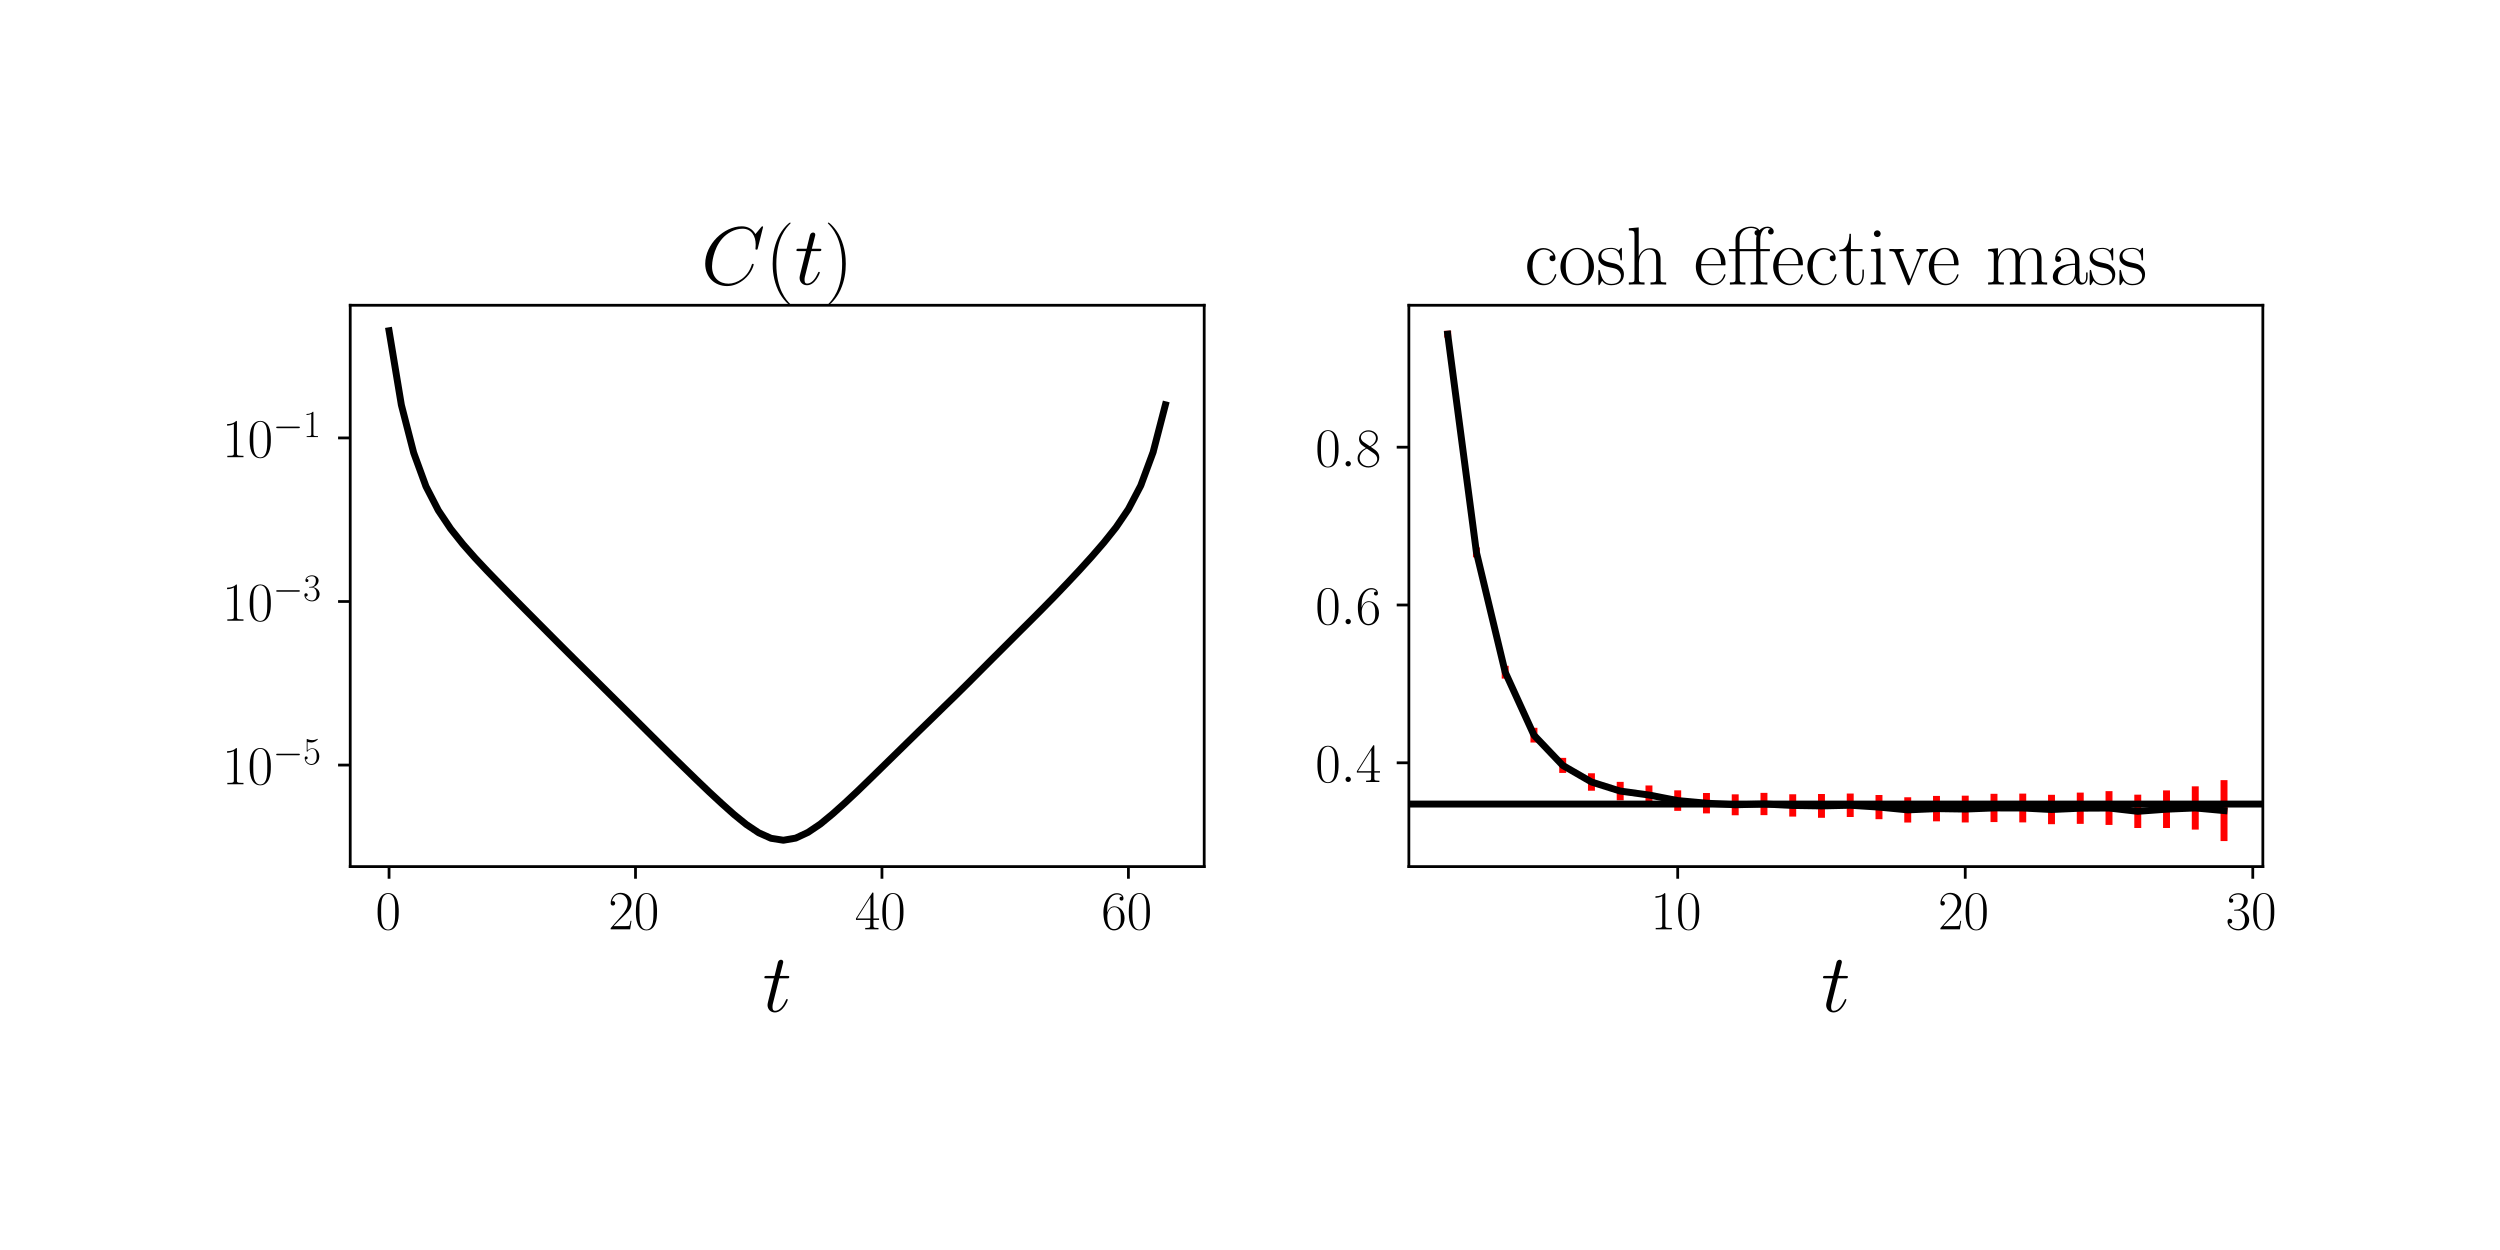 <?xml version="1.0" encoding="utf-8" standalone="no"?>
<!DOCTYPE svg PUBLIC "-//W3C//DTD SVG 1.1//EN"
  "http://www.w3.org/Graphics/SVG/1.1/DTD/svg11.dtd">
<!-- Created with matplotlib (https://matplotlib.org/) -->
<svg height="360pt" version="1.1" viewBox="0 0 720 360" width="720pt" xmlns="http://www.w3.org/2000/svg" xmlns:xlink="http://www.w3.org/1999/xlink">
 <defs>
  <style type="text/css">*{stroke-linecap:butt;stroke-linejoin:round;}</style>
 </defs>
 <g id="figure_1">
  <g id="patch_1">
   <path d="M 0 360 
L 720 360 
L 720 0 
L 0 0 
z
" style="fill:#ffffff;"/>
  </g>
  <g id="axes_1">
   <g id="patch_2">
    <path d="M 100.866 249.576 
L 346.81 249.576 
L 346.81 87.911 
L 100.866 87.911 
z
" style="fill:#ffffff;"/>
   </g>
   <g id="matplotlib.axis_1">
    <g id="xtick_1">
     <g id="line2d_1">
      <defs>
       <path d="M 0 0 
L 0 3.5 
" id="m04cc0914c2" style="stroke:#000000;stroke-width:0.8;"/>
      </defs>
      <g>
       <use style="stroke:#000000;stroke-width:0.8;" x="112.045" xlink:href="#m04cc0914c2" y="249.576"/>
      </g>
     </g>
     <g id="text_1">
      <!-- $\mathdefault{0}$ -->
      <g transform="translate(108.143 267.645)scale(0.16 -0.16)">
       <defs>
        <path d="M 42 31.641 
C 42 37.75 41.906 48.125 37.703 56.109 
C 34 63.109 28.094 65.594 22.906 65.594 
C 18.094 65.594 12 63.406 8.203 56.203 
C 4.203 48.719 3.797 39.438 3.797 31.641 
C 3.797 25.953 3.906 17.281 7 9.672 
C 11.297 -0.609 19 -2 22.906 -2 
C 27.5 -2 34.5 -0.109 38.594 9.375 
C 41.594 16.281 42 24.359 42 31.641 
z
M 22.906 -0.406 
C 16.5 -0.406 12.703 5.078 11.297 12.688 
C 10.203 18.562 10.203 27.156 10.203 32.75 
C 10.203 40.438 10.203 46.828 11.5 52.922 
C 13.406 61.391 19 64 22.906 64 
C 27 64 32.297 61.297 34.203 53.125 
C 35.5 47.438 35.594 40.734 35.594 32.75 
C 35.594 26.25 35.594 18.266 34.406 12.375 
C 32.297 1.484 26.406 -0.406 22.906 -0.406 
z
" id="CMR17-48"/>
       </defs>
       <use transform="scale(0.996)" xlink:href="#CMR17-48"/>
      </g>
     </g>
    </g>
    <g id="xtick_2">
     <g id="line2d_2">
      <g>
       <use style="stroke:#000000;stroke-width:0.8;" x="183.025" xlink:href="#m04cc0914c2" y="249.576"/>
      </g>
     </g>
     <g id="text_2">
      <!-- $\mathdefault{20}$ -->
      <g transform="translate(175.221 267.645)scale(0.16 -0.16)">
       <defs>
        <path d="M 41.703 15.453 
L 39.906 15.453 
C 38.906 8.375 38.094 7.172 37.703 6.562 
C 37.203 5.766 30 5.766 28.594 5.766 
L 9.406 5.766 
C 13 9.672 20 16.75 28.5 24.953 
C 34.594 30.734 41.703 37.531 41.703 47.422 
C 41.703 59.219 32.297 66 21.797 66 
C 10.797 66 4.094 56.312 4.094 47.344 
C 4.094 43.438 7 42.938 8.203 42.938 
C 9.203 42.938 12.203 43.547 12.203 47.031 
C 12.203 50.109 9.594 51 8.203 51 
C 7.594 51 7 50.906 6.594 50.703 
C 8.5 59.219 14.297 63.406 20.406 63.406 
C 29.094 63.406 34.797 56.516 34.797 47.422 
C 34.797 38.734 29.703 31.25 24 24.75 
L 4.094 2.281 
L 4.094 0 
L 39.297 0 
z
" id="CMR17-50"/>
       </defs>
       <use transform="scale(0.996)" xlink:href="#CMR17-50"/>
       <use transform="translate(45.69 0)scale(0.996)" xlink:href="#CMR17-48"/>
      </g>
     </g>
    </g>
    <g id="xtick_3">
     <g id="line2d_3">
      <g>
       <use style="stroke:#000000;stroke-width:0.8;" x="254.004" xlink:href="#m04cc0914c2" y="249.576"/>
      </g>
     </g>
     <g id="text_3">
      <!-- $\mathdefault{40}$ -->
      <g transform="translate(246.2 267.645)scale(0.16 -0.16)">
       <defs>
        <path d="M 33.594 64.406 
C 33.594 66.5 33.5 66.5 31.703 66.5 
L 2 19.594 
L 2 17 
L 27.797 17 
L 27.797 7.141 
C 27.797 3.5 27.594 2.5 20.594 2.5 
L 18.703 2.5 
L 18.703 0 
C 21.906 0 27.297 0 30.703 0 
C 34.094 0 39.5 0 42.703 0 
L 42.703 2.5 
L 40.797 2.5 
C 33.797 2.5 33.594 3.5 33.594 7.141 
L 33.594 17 
L 43.797 17 
L 43.797 19.594 
L 33.594 19.594 
z
M 28.094 57.859 
L 28.094 19.594 
L 4 19.594 
z
" id="CMR17-52"/>
       </defs>
       <use transform="scale(0.996)" xlink:href="#CMR17-52"/>
       <use transform="translate(45.69 0)scale(0.996)" xlink:href="#CMR17-48"/>
      </g>
     </g>
    </g>
    <g id="xtick_4">
     <g id="line2d_4">
      <g>
       <use style="stroke:#000000;stroke-width:0.8;" x="324.984" xlink:href="#m04cc0914c2" y="249.576"/>
      </g>
     </g>
     <g id="text_4">
      <!-- $\mathdefault{60}$ -->
      <g transform="translate(317.18 267.645)scale(0.16 -0.16)">
       <defs>
        <path d="M 10.594 34 
C 10.594 57.656 21.797 63 28.297 63 
C 30.406 63 35.5 62.641 37.5 59 
C 35.906 59 32.906 59 32.906 55.516 
C 32.906 52.828 35.094 51.922 36.5 51.922 
C 37.406 51.922 40.094 52.312 40.094 55.625 
C 40.094 61.781 35.094 65.297 28.203 65.297 
C 16.297 65.297 3.797 52.969 3.797 31 
C 3.797 3.953 15.094 -2 23.094 -2 
C 32.797 -2 42 6.672 42 20.047 
C 42 32.516 33.906 41.594 23.703 41.594 
C 17.594 41.594 13.094 37.609 10.594 30.625 
z
M 23.094 0.391 
C 10.797 0.391 10.797 18.75 10.797 22.438 
C 10.797 29.625 14.203 40 23.5 40 
C 25.203 40 30.094 40 33.406 33.125 
C 35.203 29.219 35.203 25.141 35.203 20.141 
C 35.203 14.75 35.203 10.781 33.094 6.781 
C 30.906 2.672 27.703 0.391 23.094 0.391 
z
" id="CMR17-54"/>
       </defs>
       <use transform="scale(0.996)" xlink:href="#CMR17-54"/>
       <use transform="translate(45.69 0)scale(0.996)" xlink:href="#CMR17-48"/>
      </g>
     </g>
    </g>
    <g id="text_5">
     <!-- $t$ -->
     <g transform="translate(219.611 291.349)scale(0.24 -0.24)">
      <defs>
       <path d="M 20.094 40.094 
L 29.297 40.094 
C 31.203 40.094 32.203 40.094 32.203 41.891 
C 32.203 43 31.594 43 29.594 43 
L 20.797 43 
L 24.5 57.688 
C 24.906 59.078 24.906 59.281 24.906 60 
C 24.906 61.609 23.594 62.5 22.297 62.5 
C 21.5 62.5 19.203 62.203 18.406 58.984 
L 14.5 43 
L 5.094 43 
C 3.094 43 2.203 43 2.203 41.094 
C 2.203 40.094 2.906 40.094 4.797 40.094 
L 13.703 40.094 
L 7.094 13.766 
C 6.297 10.281 6 9.281 6 7.984 
C 6 3.297 9.297 -1 14.906 -1 
C 25 -1 30.406 13.562 30.406 14.25 
C 30.406 14.859 30 15.156 29.406 15.156 
C 29.203 15.156 28.797 15.156 28.594 14.75 
C 28.5 14.656 28.406 14.547 27.703 12.953 
C 25.594 7.984 21 1 15.203 1 
C 12.203 1 12 3.5 12 5.688 
C 12 5.781 12 7.688 12.297 8.875 
z
" id="CMMI12-116"/>
      </defs>
      <use transform="scale(0.996)" xlink:href="#CMMI12-116"/>
     </g>
    </g>
   </g>
   <g id="matplotlib.axis_2">
    <g id="ytick_1">
     <g id="line2d_5">
      <defs>
       <path d="M 0 0 
L -3.5 0 
" id="mf1c5d42f23" style="stroke:#000000;stroke-width:0.8;"/>
      </defs>
      <g>
       <use style="stroke:#000000;stroke-width:0.8;" x="100.866" xlink:href="#mf1c5d42f23" y="220.332"/>
      </g>
     </g>
     <g id="text_6">
      <!-- $\mathdefault{10^{-5}}$ -->
      <g transform="translate(64 225.867)scale(0.16 -0.16)">
       <defs>
        <path d="M 26.594 63.406 
C 26.594 65.5 26.5 65.5 25.094 65.5 
C 21.203 61.188 15.297 59.797 9.703 59.797 
C 9.406 59.797 8.906 59.797 8.797 59.5 
C 8.703 59.297 8.703 59.094 8.703 57 
C 11.797 57 17 57.594 21 59.984 
L 21 7.203 
C 21 3.688 20.797 2.5 12.203 2.5 
L 9.203 2.5 
L 9.203 0 
C 14 0 19 0 23.797 0 
C 28.594 0 33.594 0 38.406 0 
L 38.406 2.5 
L 35.406 2.5 
C 26.797 2.5 26.594 3.594 26.594 7.156 
z
" id="CMR17-49"/>
        <path d="M 65.906 23 
C 67.594 23 69.406 23 69.406 25 
C 69.406 27 67.594 27 65.906 27 
L 11.797 27 
C 10.094 27 8.297 27 8.297 25 
C 8.297 23 10.094 23 11.797 23 
z
" id="CMSY10-0"/>
        <path d="M 11.406 57.688 
C 12.406 57.281 16.5 56 20.703 56 
C 30 56 35.094 61.109 38 64.062 
C 38 64.953 38 65.5 37.406 65.5 
C 37.297 65.5 37.094 65.5 36.297 65.047 
C 32.797 63.406 28.703 62.078 23.703 62.078 
C 20.703 62.078 16.203 62.484 11.297 64.672 
C 10.203 65.172 10 65.172 9.906 65.172 
C 9.406 65.172 9.297 65.062 9.297 63.078 
L 9.297 34.422 
C 9.297 32.641 9.297 32.141 10.297 32.141 
C 10.797 32.141 11 32.344 11.5 33.031 
C 14.703 37.516 19.094 39.406 24.094 39.406 
C 27.594 39.406 35.094 37.219 35.094 20.141 
C 35.094 16.953 35.094 11.172 32.094 6.578 
C 29.594 2.484 25.703 0.391 21.406 0.391 
C 14.797 0.391 8.094 5 6.297 12.719 
C 6.703 12.609 7.5 12.422 7.906 12.422 
C 9.203 12.422 11.703 13.125 11.703 16.219 
C 11.703 18.906 9.797 20 7.906 20 
C 5.594 20 4.094 18.594 4.094 15.797 
C 4.094 7.094 11 -2 21.594 -2 
C 31.906 -2 41.703 6.875 41.703 19.75 
C 41.703 31.719 33.906 41 24.203 41 
C 19.094 41 14.797 39.109 11.406 35.531 
z
" id="CMR17-53"/>
       </defs>
       <use transform="scale(0.996)" xlink:href="#CMR17-49"/>
       <use transform="translate(45.69 0)scale(0.996)" xlink:href="#CMR17-48"/>
       <use transform="translate(91.381 36.154)scale(0.697)" xlink:href="#CMSY10-0"/>
       <use transform="translate(145.622 36.154)scale(0.697)" xlink:href="#CMR17-53"/>
      </g>
     </g>
    </g>
    <g id="ytick_2">
     <g id="line2d_6">
      <g>
       <use style="stroke:#000000;stroke-width:0.8;" x="100.866" xlink:href="#mf1c5d42f23" y="173.231"/>
      </g>
     </g>
     <g id="text_7">
      <!-- $\mathdefault{10^{-3}}$ -->
      <g transform="translate(64 178.766)scale(0.16 -0.16)">
       <defs>
        <path d="M 22.094 33.703 
C 31 33.703 34.906 25.969 34.906 17.031 
C 34.906 5 28.5 0.391 22.703 0.391 
C 17.406 0.391 8.797 3.031 6.094 10.828 
C 6.594 10.625 7.094 10.625 7.594 10.625 
C 10 10.625 11.797 12.219 11.797 14.812 
C 11.797 17.703 9.594 19 7.594 19 
C 5.906 19 3.297 18.203 3.297 14.469 
C 3.297 5.234 12.297 -2 22.906 -2 
C 34 -2 42.5 6.719 42.5 16.953 
C 42.5 26.672 34.5 33.703 25 34.797 
C 32.594 36.375 39.906 43.062 39.906 52.016 
C 39.906 59.688 32 65.297 23 65.297 
C 13.906 65.297 5.906 59.828 5.906 52.016 
C 5.906 48.594 8.5 48 9.797 48 
C 11.906 48 13.703 49.297 13.703 51.891 
C 13.703 54.469 11.906 55.766 9.797 55.766 
C 9.406 55.766 8.906 55.766 8.5 55.578 
C 11.406 61.859 19.297 63 22.797 63 
C 26.297 63 32.906 61.328 32.906 51.875 
C 32.906 49.109 32.5 44.188 29.094 39.844 
C 26.094 36 22.703 36 19.406 35.688 
C 18.906 35.688 16.594 35.453 16.203 35.453 
C 15.5 35.359 15.094 35.266 15.094 34.5 
C 15.094 33.797 15.203 33.703 17.203 33.703 
z
" id="CMR17-51"/>
       </defs>
       <use transform="scale(0.996)" xlink:href="#CMR17-49"/>
       <use transform="translate(45.69 0)scale(0.996)" xlink:href="#CMR17-48"/>
       <use transform="translate(91.381 36.154)scale(0.697)" xlink:href="#CMSY10-0"/>
       <use transform="translate(145.622 36.154)scale(0.697)" xlink:href="#CMR17-51"/>
      </g>
     </g>
    </g>
    <g id="ytick_3">
     <g id="line2d_7">
      <g>
       <use style="stroke:#000000;stroke-width:0.8;" x="100.866" xlink:href="#mf1c5d42f23" y="126.129"/>
      </g>
     </g>
     <g id="text_8">
      <!-- $\mathdefault{10^{-1}}$ -->
      <g transform="translate(64 131.664)scale(0.16 -0.16)">
       <use transform="scale(0.996)" xlink:href="#CMR17-49"/>
       <use transform="translate(45.69 0)scale(0.996)" xlink:href="#CMR17-48"/>
       <use transform="translate(91.381 36.154)scale(0.697)" xlink:href="#CMSY10-0"/>
       <use transform="translate(145.622 36.154)scale(0.697)" xlink:href="#CMR17-49"/>
      </g>
     </g>
    </g>
   </g>
   <g id="LineCollection_1">
    <path clip-path="url(#p924c141e4d)" d="M 112.045 95.27 
L 112.045 95.26 
" style="fill:none;stroke:#ff0000;stroke-width:2;"/>
    <path clip-path="url(#p924c141e4d)" d="M 115.594 116.652 
L 115.594 116.624 
" style="fill:none;stroke:#ff0000;stroke-width:2;"/>
    <path clip-path="url(#p924c141e4d)" d="M 119.143 130.448 
L 119.143 130.383 
" style="fill:none;stroke:#ff0000;stroke-width:2;"/>
    <path clip-path="url(#p924c141e4d)" d="M 122.692 140.174 
L 122.692 140.072 
" style="fill:none;stroke:#ff0000;stroke-width:2;"/>
    <path clip-path="url(#p924c141e4d)" d="M 126.241 147.066 
L 126.241 146.924 
" style="fill:none;stroke:#ff0000;stroke-width:2;"/>
    <path clip-path="url(#p924c141e4d)" d="M 129.79 152.385 
L 129.79 152.211 
" style="fill:none;stroke:#ff0000;stroke-width:2;"/>
    <path clip-path="url(#p924c141e4d)" d="M 133.339 156.847 
L 133.339 156.658 
" style="fill:none;stroke:#ff0000;stroke-width:2;"/>
    <path clip-path="url(#p924c141e4d)" d="M 136.888 160.874 
L 136.888 160.669 
" style="fill:none;stroke:#ff0000;stroke-width:2;"/>
    <path clip-path="url(#p924c141e4d)" d="M 140.437 164.658 
L 140.437 164.436 
" style="fill:none;stroke:#ff0000;stroke-width:2;"/>
    <path clip-path="url(#p924c141e4d)" d="M 143.986 168.329 
L 143.986 168.101 
" style="fill:none;stroke:#ff0000;stroke-width:2;"/>
    <path clip-path="url(#p924c141e4d)" d="M 147.535 171.966 
L 147.535 171.736 
" style="fill:none;stroke:#ff0000;stroke-width:2;"/>
    <path clip-path="url(#p924c141e4d)" d="M 151.084 175.555 
L 151.084 175.317 
" style="fill:none;stroke:#ff0000;stroke-width:2;"/>
    <path clip-path="url(#p924c141e4d)" d="M 154.633 179.131 
L 154.633 178.89 
" style="fill:none;stroke:#ff0000;stroke-width:2;"/>
    <path clip-path="url(#p924c141e4d)" d="M 158.182 182.71 
L 158.182 182.444 
" style="fill:none;stroke:#ff0000;stroke-width:2;"/>
    <path clip-path="url(#p924c141e4d)" d="M 161.731 186.273 
L 161.731 186.004 
" style="fill:none;stroke:#ff0000;stroke-width:2;"/>
    <path clip-path="url(#p924c141e4d)" d="M 165.28 189.818 
L 165.28 189.536 
" style="fill:none;stroke:#ff0000;stroke-width:2;"/>
    <path clip-path="url(#p924c141e4d)" d="M 168.829 193.328 
L 168.829 193.046 
" style="fill:none;stroke:#ff0000;stroke-width:2;"/>
    <path clip-path="url(#p924c141e4d)" d="M 172.378 196.852 
L 172.378 196.562 
" style="fill:none;stroke:#ff0000;stroke-width:2;"/>
    <path clip-path="url(#p924c141e4d)" d="M 175.927 200.39 
L 175.927 200.076 
" style="fill:none;stroke:#ff0000;stroke-width:2;"/>
    <path clip-path="url(#p924c141e4d)" d="M 179.476 203.904 
L 179.476 203.582 
" style="fill:none;stroke:#ff0000;stroke-width:2;"/>
    <path clip-path="url(#p924c141e4d)" d="M 183.025 207.427 
L 183.025 207.115 
" style="fill:none;stroke:#ff0000;stroke-width:2;"/>
    <path clip-path="url(#p924c141e4d)" d="M 186.573 210.965 
L 186.573 210.644 
" style="fill:none;stroke:#ff0000;stroke-width:2;"/>
    <path clip-path="url(#p924c141e4d)" d="M 190.122 214.512 
L 190.122 214.153 
" style="fill:none;stroke:#ff0000;stroke-width:2;"/>
    <path clip-path="url(#p924c141e4d)" d="M 193.671 218.025 
L 193.671 217.668 
" style="fill:none;stroke:#ff0000;stroke-width:2;"/>
    <path clip-path="url(#p924c141e4d)" d="M 197.22 221.483 
L 197.22 221.121 
" style="fill:none;stroke:#ff0000;stroke-width:2;"/>
    <path clip-path="url(#p924c141e4d)" d="M 200.769 224.936 
L 200.769 224.565 
" style="fill:none;stroke:#ff0000;stroke-width:2;"/>
    <path clip-path="url(#p924c141e4d)" d="M 204.318 228.336 
L 204.318 227.963 
" style="fill:none;stroke:#ff0000;stroke-width:2;"/>
    <path clip-path="url(#p924c141e4d)" d="M 207.867 231.634 
L 207.867 231.228 
" style="fill:none;stroke:#ff0000;stroke-width:2;"/>
    <path clip-path="url(#p924c141e4d)" d="M 211.416 234.806 
L 211.416 234.39 
" style="fill:none;stroke:#ff0000;stroke-width:2;"/>
    <path clip-path="url(#p924c141e4d)" d="M 214.965 237.695 
L 214.965 237.253 
" style="fill:none;stroke:#ff0000;stroke-width:2;"/>
    <path clip-path="url(#p924c141e4d)" d="M 218.514 240.088 
L 218.514 239.599 
" style="fill:none;stroke:#ff0000;stroke-width:2;"/>
    <path clip-path="url(#p924c141e4d)" d="M 222.063 241.661 
L 222.063 241.205 
" style="fill:none;stroke:#ff0000;stroke-width:2;"/>
    <path clip-path="url(#p924c141e4d)" d="M 225.612 242.227 
L 225.612 241.753 
" style="fill:none;stroke:#ff0000;stroke-width:2;"/>
    <path clip-path="url(#p924c141e4d)" d="M 229.161 241.629 
L 229.161 241.129 
" style="fill:none;stroke:#ff0000;stroke-width:2;"/>
    <path clip-path="url(#p924c141e4d)" d="M 232.71 239.979 
L 232.71 239.467 
" style="fill:none;stroke:#ff0000;stroke-width:2;"/>
    <path clip-path="url(#p924c141e4d)" d="M 236.259 237.586 
L 236.259 237.077 
" style="fill:none;stroke:#ff0000;stroke-width:2;"/>
    <path clip-path="url(#p924c141e4d)" d="M 239.808 234.665 
L 239.808 234.145 
" style="fill:none;stroke:#ff0000;stroke-width:2;"/>
    <path clip-path="url(#p924c141e4d)" d="M 243.357 231.464 
L 243.357 230.988 
" style="fill:none;stroke:#ff0000;stroke-width:2;"/>
    <path clip-path="url(#p924c141e4d)" d="M 246.906 228.133 
L 246.906 227.686 
" style="fill:none;stroke:#ff0000;stroke-width:2;"/>
    <path clip-path="url(#p924c141e4d)" d="M 250.455 224.694 
L 250.455 224.241 
" style="fill:none;stroke:#ff0000;stroke-width:2;"/>
    <path clip-path="url(#p924c141e4d)" d="M 254.004 221.201 
L 254.004 220.793 
" style="fill:none;stroke:#ff0000;stroke-width:2;"/>
    <path clip-path="url(#p924c141e4d)" d="M 257.553 217.727 
L 257.553 217.324 
" style="fill:none;stroke:#ff0000;stroke-width:2;"/>
    <path clip-path="url(#p924c141e4d)" d="M 261.102 214.246 
L 261.102 213.854 
" style="fill:none;stroke:#ff0000;stroke-width:2;"/>
    <path clip-path="url(#p924c141e4d)" d="M 264.651 210.767 
L 264.651 210.385 
" style="fill:none;stroke:#ff0000;stroke-width:2;"/>
    <path clip-path="url(#p924c141e4d)" d="M 268.2 207.316 
L 268.2 206.948 
" style="fill:none;stroke:#ff0000;stroke-width:2;"/>
    <path clip-path="url(#p924c141e4d)" d="M 271.749 203.834 
L 271.749 203.501 
" style="fill:none;stroke:#ff0000;stroke-width:2;"/>
    <path clip-path="url(#p924c141e4d)" d="M 275.298 200.373 
L 275.298 200.062 
" style="fill:none;stroke:#ff0000;stroke-width:2;"/>
    <path clip-path="url(#p924c141e4d)" d="M 278.847 196.868 
L 278.847 196.552 
" style="fill:none;stroke:#ff0000;stroke-width:2;"/>
    <path clip-path="url(#p924c141e4d)" d="M 282.396 193.318 
L 282.396 192.981 
" style="fill:none;stroke:#ff0000;stroke-width:2;"/>
    <path clip-path="url(#p924c141e4d)" d="M 285.945 189.747 
L 285.945 189.442 
" style="fill:none;stroke:#ff0000;stroke-width:2;"/>
    <path clip-path="url(#p924c141e4d)" d="M 289.494 186.204 
L 289.494 185.909 
" style="fill:none;stroke:#ff0000;stroke-width:2;"/>
    <path clip-path="url(#p924c141e4d)" d="M 293.043 182.652 
L 293.043 182.354 
" style="fill:none;stroke:#ff0000;stroke-width:2;"/>
    <path clip-path="url(#p924c141e4d)" d="M 296.592 179.125 
L 296.592 178.826 
" style="fill:none;stroke:#ff0000;stroke-width:2;"/>
    <path clip-path="url(#p924c141e4d)" d="M 300.141 175.557 
L 300.141 175.272 
" style="fill:none;stroke:#ff0000;stroke-width:2;"/>
    <path clip-path="url(#p924c141e4d)" d="M 303.69 171.932 
L 303.69 171.661 
" style="fill:none;stroke:#ff0000;stroke-width:2;"/>
    <path clip-path="url(#p924c141e4d)" d="M 307.239 168.205 
L 307.239 167.966 
" style="fill:none;stroke:#ff0000;stroke-width:2;"/>
    <path clip-path="url(#p924c141e4d)" d="M 310.788 164.427 
L 310.788 164.183 
" style="fill:none;stroke:#ff0000;stroke-width:2;"/>
    <path clip-path="url(#p924c141e4d)" d="M 314.337 160.503 
L 314.337 160.293 
" style="fill:none;stroke:#ff0000;stroke-width:2;"/>
    <path clip-path="url(#p924c141e4d)" d="M 317.886 156.404 
L 317.886 156.202 
" style="fill:none;stroke:#ff0000;stroke-width:2;"/>
    <path clip-path="url(#p924c141e4d)" d="M 321.435 151.946 
L 321.435 151.77 
" style="fill:none;stroke:#ff0000;stroke-width:2;"/>
    <path clip-path="url(#p924c141e4d)" d="M 324.984 146.702 
L 324.984 146.554 
" style="fill:none;stroke:#ff0000;stroke-width:2;"/>
    <path clip-path="url(#p924c141e4d)" d="M 328.533 139.916 
L 328.533 139.807 
" style="fill:none;stroke:#ff0000;stroke-width:2;"/>
    <path clip-path="url(#p924c141e4d)" d="M 332.082 130.309 
L 332.082 130.236 
" style="fill:none;stroke:#ff0000;stroke-width:2;"/>
    <path clip-path="url(#p924c141e4d)" d="M 335.631 116.604 
L 335.631 116.577 
" style="fill:none;stroke:#ff0000;stroke-width:2;"/>
   </g>
   <g id="line2d_8">
    <path clip-path="url(#p924c141e4d)" d="M 112.045 95.265 
L 115.594 116.638 
L 119.143 130.415 
L 122.692 140.123 
L 126.241 146.995 
L 129.79 152.297 
L 133.339 156.752 
L 136.888 160.771 
L 140.437 164.547 
L 143.986 168.215 
L 147.535 171.85 
L 151.084 175.436 
L 154.633 179.01 
L 158.182 182.576 
L 161.731 186.138 
L 165.28 189.676 
L 168.829 193.186 
L 172.378 196.706 
L 175.927 200.232 
L 179.476 203.742 
L 183.025 207.27 
L 186.573 210.804 
L 190.122 214.331 
L 193.671 217.845 
L 197.22 221.301 
L 200.769 224.749 
L 204.318 228.147 
L 207.867 231.429 
L 211.416 234.596 
L 214.965 237.472 
L 218.514 239.84 
L 222.063 241.431 
L 225.612 241.988 
L 229.161 241.376 
L 232.71 239.72 
L 236.259 237.329 
L 239.808 234.401 
L 243.357 231.223 
L 246.906 227.907 
L 250.455 224.465 
L 254.004 220.995 
L 257.553 217.523 
L 261.102 214.048 
L 264.651 210.574 
L 268.2 207.13 
L 271.749 203.666 
L 275.298 200.216 
L 278.847 196.709 
L 282.396 193.148 
L 285.945 189.593 
L 289.494 186.055 
L 293.043 182.502 
L 296.592 178.975 
L 300.141 175.413 
L 303.69 171.795 
L 307.239 168.085 
L 310.788 164.304 
L 314.337 160.397 
L 317.886 156.303 
L 321.435 151.858 
L 324.984 146.628 
L 328.533 139.861 
L 332.082 130.272 
L 335.631 116.591 
" style="fill:none;stroke:#000000;stroke-linecap:square;stroke-width:2;"/>
   </g>
   <g id="patch_3">
    <path d="M 100.866 249.576 
L 100.866 87.911 
" style="fill:none;stroke:#000000;stroke-linecap:square;stroke-linejoin:miter;stroke-width:0.8;"/>
   </g>
   <g id="patch_4">
    <path d="M 346.81 249.576 
L 346.81 87.911 
" style="fill:none;stroke:#000000;stroke-linecap:square;stroke-linejoin:miter;stroke-width:0.8;"/>
   </g>
   <g id="patch_5">
    <path d="M 100.866 249.576 
L 346.81 249.576 
" style="fill:none;stroke:#000000;stroke-linecap:square;stroke-linejoin:miter;stroke-width:0.8;"/>
   </g>
   <g id="patch_6">
    <path d="M 100.866 87.911 
L 346.81 87.911 
" style="fill:none;stroke:#000000;stroke-linecap:square;stroke-linejoin:miter;stroke-width:0.8;"/>
   </g>
   <g id="text_9">
    <!-- $C(t)$ -->
    <g transform="translate(201.91 81.911)scale(0.24 -0.24)">
     <defs>
      <path d="M 74.703 69.109 
C 74.703 70 74 70 73.797 70 
C 73.594 70 73.203 70 72.406 69 
L 65.5 60.656 
C 62 66.625 56.5 70 49 70 
C 27.406 70 5 48.25 5 24.922 
C 5 8.328 16.703 -2 31.297 -2 
C 39.297 -2 46.297 1.375 52.094 6.25 
C 60.797 13.484 63.406 23.141 63.406 23.922 
C 63.406 24.812 62.594 24.812 62.297 24.812 
C 61.406 24.812 61.297 24.219 61.094 23.812 
C 56.5 8.344 43 0.891 33 0.891 
C 22.406 0.891 13.203 7.641 13.203 21.734 
C 13.203 24.922 14.203 42.188 25.5 55.188 
C 31 61.547 40.406 67.109 49.906 67.109 
C 60.906 67.109 65.797 58.078 65.797 47.938 
C 65.797 45.359 65.5 43.188 65.5 42.781 
C 65.5 41.891 66.5 41.891 66.797 41.891 
C 67.906 41.891 68 41.984 68.406 43.766 
z
" id="CMMI12-67"/>
      <path d="M 30.594 -24.391 
C 30.594 -24.297 30.594 -24.094 30.297 -23.797 
C 25.703 -19.125 13.406 -6.359 13.406 24.703 
C 13.406 55.766 25.5 68.422 30.406 73.391 
C 30.406 73.5 30.594 73.703 30.594 74 
C 30.594 74.297 30.297 74.5 29.906 74.5 
C 28.797 74.5 20.297 67.125 15.406 56.156 
C 10.406 45.109 9 34.359 9 24.812 
C 9 17.625 9.703 5.484 15.703 -7.359 
C 20.5 -17.734 28.703 -25 29.906 -25 
C 30.406 -25 30.594 -24.797 30.594 -24.391 
z
" id="CMR17-40"/>
      <path d="M 26.297 24.703 
C 26.297 31.875 25.594 44.016 19.594 56.859 
C 14.797 67.234 6.594 74.5 5.406 74.5 
C 5.094 74.5 4.703 74.391 4.703 73.891 
C 4.703 73.703 4.797 73.594 4.906 73.391 
C 9.703 68.406 21.906 55.75 21.906 24.75 
C 21.906 -6.359 9.797 -19.016 4.906 -24.016 
C 4.797 -24.203 4.703 -24.312 4.703 -24.5 
C 4.703 -25 5.094 -25 5.406 -25 
C 6.5 -25 15 -17.625 19.906 -6.656 
C 24.906 4.391 26.297 15.141 26.297 24.703 
z
" id="CMR17-41"/>
     </defs>
     <use transform="scale(0.996)" xlink:href="#CMMI12-67"/>
     <use transform="translate(76.947 0)scale(0.996)" xlink:href="#CMR17-40"/>
     <use transform="translate(112.228 0)scale(0.996)" xlink:href="#CMMI12-116"/>
     <use transform="translate(147.454 0)scale(0.996)" xlink:href="#CMR17-41"/>
    </g>
   </g>
  </g>
  <g id="axes_2">
   <g id="patch_7">
    <path d="M 405.754 249.576 
L 651.698 249.576 
L 651.698 87.911 
L 405.754 87.911 
z
" style="fill:#ffffff;"/>
   </g>
   <g id="patch_8">
    <path clip-path="url(#p873a442141)" d="M 405.754 231.708 
L 405.754 231.435 
L 651.698 231.435 
L 651.698 231.708 
z
" style="opacity:0.2;stroke:#000000;stroke-linejoin:miter;"/>
   </g>
   <g id="matplotlib.axis_3">
    <g id="xtick_5">
     <g id="line2d_9">
      <g>
       <use style="stroke:#000000;stroke-width:0.8;" x="483.18" xlink:href="#m04cc0914c2" y="249.576"/>
      </g>
     </g>
     <g id="text_10">
      <!-- $\mathdefault{10}$ -->
      <g transform="translate(475.376 267.645)scale(0.16 -0.16)">
       <use transform="scale(0.996)" xlink:href="#CMR17-49"/>
       <use transform="translate(45.69 0)scale(0.996)" xlink:href="#CMR17-48"/>
      </g>
     </g>
    </g>
    <g id="xtick_6">
     <g id="line2d_10">
      <g>
       <use style="stroke:#000000;stroke-width:0.8;" x="565.99" xlink:href="#m04cc0914c2" y="249.576"/>
      </g>
     </g>
     <g id="text_11">
      <!-- $\mathdefault{20}$ -->
      <g transform="translate(558.186 267.645)scale(0.16 -0.16)">
       <use transform="scale(0.996)" xlink:href="#CMR17-50"/>
       <use transform="translate(45.69 0)scale(0.996)" xlink:href="#CMR17-48"/>
      </g>
     </g>
    </g>
    <g id="xtick_7">
     <g id="line2d_11">
      <g>
       <use style="stroke:#000000;stroke-width:0.8;" x="648.8" xlink:href="#m04cc0914c2" y="249.576"/>
      </g>
     </g>
     <g id="text_12">
      <!-- $\mathdefault{30}$ -->
      <g transform="translate(640.996 267.645)scale(0.16 -0.16)">
       <use transform="scale(0.996)" xlink:href="#CMR17-51"/>
       <use transform="translate(45.69 0)scale(0.996)" xlink:href="#CMR17-48"/>
      </g>
     </g>
    </g>
    <g id="text_13">
     <!-- $t$ -->
     <g transform="translate(524.499 291.349)scale(0.24 -0.24)">
      <use transform="scale(0.996)" xlink:href="#CMMI12-116"/>
     </g>
    </g>
   </g>
   <g id="matplotlib.axis_4">
    <g id="ytick_4">
     <g id="line2d_12">
      <g>
       <use style="stroke:#000000;stroke-width:0.8;" x="405.754" xlink:href="#mf1c5d42f23" y="219.687"/>
      </g>
     </g>
     <g id="text_14">
      <!-- $\mathdefault{0.4}$ -->
      <g transform="translate(378.81 225.222)scale(0.16 -0.16)">
       <defs>
        <path d="M 18.406 4.797 
C 18.406 7.688 16 9.672 13.594 9.672 
C 10.703 9.672 8.703 7.281 8.703 4.891 
C 8.703 2 11.094 0 13.5 0 
C 16.406 0 18.406 2.391 18.406 4.797 
z
" id="CMMI12-58"/>
       </defs>
       <use transform="scale(0.996)" xlink:href="#CMR17-48"/>
       <use transform="translate(45.69 0)scale(0.996)" xlink:href="#CMMI12-58"/>
       <use transform="translate(72.788 0)scale(0.996)" xlink:href="#CMR17-52"/>
      </g>
     </g>
    </g>
    <g id="ytick_5">
     <g id="line2d_13">
      <g>
       <use style="stroke:#000000;stroke-width:0.8;" x="405.754" xlink:href="#mf1c5d42f23" y="174.241"/>
      </g>
     </g>
     <g id="text_15">
      <!-- $\mathdefault{0.6}$ -->
      <g transform="translate(378.81 179.776)scale(0.16 -0.16)">
       <use transform="scale(0.996)" xlink:href="#CMR17-48"/>
       <use transform="translate(45.69 0)scale(0.996)" xlink:href="#CMMI12-58"/>
       <use transform="translate(72.788 0)scale(0.996)" xlink:href="#CMR17-54"/>
      </g>
     </g>
    </g>
    <g id="ytick_6">
     <g id="line2d_14">
      <g>
       <use style="stroke:#000000;stroke-width:0.8;" x="405.754" xlink:href="#mf1c5d42f23" y="128.795"/>
      </g>
     </g>
     <g id="text_16">
      <!-- $\mathdefault{0.8}$ -->
      <g transform="translate(378.81 134.329)scale(0.16 -0.16)">
       <defs>
        <path d="M 27.203 35.375 
C 33.5 38.547 39.906 43.328 39.906 50.984 
C 39.906 60.016 31.094 65.297 23 65.297 
C 13.906 65.297 5.906 58.734 5.906 49.688 
C 5.906 47.203 6.5 42.922 10.406 39.141 
C 11.406 38.156 15.594 35.172 18.297 33.281 
C 13.797 30.984 3.297 25.531 3.297 14.594 
C 3.297 4.359 13.094 -2 22.797 -2 
C 33.5 -2 42.5 5.656 42.5 15.781 
C 42.5 24.844 36.406 29.016 32.406 31.703 
z
M 14.094 44.094 
C 13.297 44.594 9.297 47.672 9.297 52.359 
C 9.297 58.422 15.594 63 22.797 63 
C 30.703 63 36.5 57.438 36.5 50.969 
C 36.5 41.703 26.094 36.422 25.594 36.422 
C 25.5 36.422 25.406 36.422 24.594 37.031 
z
M 32.5 23.734 
C 34 22.641 38.797 19.375 38.797 13.297 
C 38.797 5.953 31.406 0.391 23 0.391 
C 13.906 0.391 7 6.844 7 14.688 
C 7 22.547 13.094 29.094 20 32.188 
z
" id="CMR17-56"/>
       </defs>
       <use transform="scale(0.996)" xlink:href="#CMR17-48"/>
       <use transform="translate(45.69 0)scale(0.996)" xlink:href="#CMMI12-58"/>
       <use transform="translate(72.788 0)scale(0.996)" xlink:href="#CMR17-56"/>
      </g>
     </g>
    </g>
   </g>
   <g id="LineCollection_2">
    <path clip-path="url(#p873a442141)" d="M 416.933 97.221 
L 416.933 95.26 
" style="fill:none;stroke:#ff0000;stroke-width:2;"/>
    <path clip-path="url(#p873a442141)" d="M 425.214 160.517 
L 425.214 157.672 
" style="fill:none;stroke:#ff0000;stroke-width:2;"/>
    <path clip-path="url(#p873a442141)" d="M 433.495 195.436 
L 433.495 191.749 
" style="fill:none;stroke:#ff0000;stroke-width:2;"/>
    <path clip-path="url(#p873a442141)" d="M 441.776 213.851 
L 441.776 209.602 
" style="fill:none;stroke:#ff0000;stroke-width:2;"/>
    <path clip-path="url(#p873a442141)" d="M 450.057 222.61 
L 450.057 218.257 
" style="fill:none;stroke:#ff0000;stroke-width:2;"/>
    <path clip-path="url(#p873a442141)" d="M 458.338 227.726 
L 458.338 222.708 
" style="fill:none;stroke:#ff0000;stroke-width:2;"/>
    <path clip-path="url(#p873a442141)" d="M 466.619 230.487 
L 466.619 225.169 
" style="fill:none;stroke:#ff0000;stroke-width:2;"/>
    <path clip-path="url(#p873a442141)" d="M 474.9 231.712 
L 474.9 226.218 
" style="fill:none;stroke:#ff0000;stroke-width:2;"/>
    <path clip-path="url(#p873a442141)" d="M 483.18 233.525 
L 483.18 227.608 
" style="fill:none;stroke:#ff0000;stroke-width:2;"/>
    <path clip-path="url(#p873a442141)" d="M 491.461 234.253 
L 491.461 228.378 
" style="fill:none;stroke:#ff0000;stroke-width:2;"/>
    <path clip-path="url(#p873a442141)" d="M 499.742 234.788 
L 499.742 228.76 
" style="fill:none;stroke:#ff0000;stroke-width:2;"/>
    <path clip-path="url(#p873a442141)" d="M 508.023 234.758 
L 508.023 228.347 
" style="fill:none;stroke:#ff0000;stroke-width:2;"/>
    <path clip-path="url(#p873a442141)" d="M 516.304 235.184 
L 516.304 228.755 
" style="fill:none;stroke:#ff0000;stroke-width:2;"/>
    <path clip-path="url(#p873a442141)" d="M 524.585 235.53 
L 524.585 228.676 
" style="fill:none;stroke:#ff0000;stroke-width:2;"/>
    <path clip-path="url(#p873a442141)" d="M 532.866 235.298 
L 532.866 228.534 
" style="fill:none;stroke:#ff0000;stroke-width:2;"/>
    <path clip-path="url(#p873a442141)" d="M 541.147 235.93 
L 541.147 228.959 
" style="fill:none;stroke:#ff0000;stroke-width:2;"/>
    <path clip-path="url(#p873a442141)" d="M 549.428 236.886 
L 549.428 229.604 
" style="fill:none;stroke:#ff0000;stroke-width:2;"/>
    <path clip-path="url(#p873a442141)" d="M 557.709 236.539 
L 557.709 229.23 
" style="fill:none;stroke:#ff0000;stroke-width:2;"/>
    <path clip-path="url(#p873a442141)" d="M 565.99 236.868 
L 565.99 229.157 
" style="fill:none;stroke:#ff0000;stroke-width:2;"/>
    <path clip-path="url(#p873a442141)" d="M 574.271 236.761 
L 574.271 228.616 
" style="fill:none;stroke:#ff0000;stroke-width:2;"/>
    <path clip-path="url(#p873a442141)" d="M 582.552 236.86 
L 582.552 228.558 
" style="fill:none;stroke:#ff0000;stroke-width:2;"/>
    <path clip-path="url(#p873a442141)" d="M 590.833 237.374 
L 590.833 228.908 
" style="fill:none;stroke:#ff0000;stroke-width:2;"/>
    <path clip-path="url(#p873a442141)" d="M 599.114 237.267 
L 599.114 228.261 
" style="fill:none;stroke:#ff0000;stroke-width:2;"/>
    <path clip-path="url(#p873a442141)" d="M 607.395 237.58 
L 607.395 227.85 
" style="fill:none;stroke:#ff0000;stroke-width:2;"/>
    <path clip-path="url(#p873a442141)" d="M 615.676 238.455 
L 615.676 228.862 
" style="fill:none;stroke:#ff0000;stroke-width:2;"/>
    <path clip-path="url(#p873a442141)" d="M 623.957 238.46 
L 623.957 227.634 
" style="fill:none;stroke:#ff0000;stroke-width:2;"/>
    <path clip-path="url(#p873a442141)" d="M 632.238 238.925 
L 632.238 226.464 
" style="fill:none;stroke:#ff0000;stroke-width:2;"/>
    <path clip-path="url(#p873a442141)" d="M 640.519 242.227 
L 640.519 224.673 
" style="fill:none;stroke:#ff0000;stroke-width:2;"/>
   </g>
   <g id="line2d_15">
    <path clip-path="url(#p873a442141)" d="M 405.754 231.572 
L 651.698 231.572 
" style="fill:none;stroke:#000000;stroke-linecap:square;stroke-width:2;"/>
   </g>
   <g id="line2d_16">
    <path clip-path="url(#p873a442141)" d="M 416.933 96.24 
L 425.214 159.095 
L 433.495 193.593 
L 441.776 211.727 
L 450.057 220.433 
L 458.338 225.217 
L 466.619 227.828 
L 474.9 228.965 
L 483.18 230.566 
L 491.461 231.315 
L 499.742 231.774 
L 508.023 231.552 
L 516.304 231.97 
L 524.585 232.103 
L 532.866 231.916 
L 541.147 232.445 
L 549.428 233.245 
L 557.709 232.885 
L 565.99 233.013 
L 574.271 232.688 
L 582.552 232.709 
L 590.833 233.141 
L 599.114 232.764 
L 607.395 232.715 
L 615.676 233.659 
L 623.957 233.047 
L 632.238 232.695 
L 640.519 233.45 
" style="fill:none;stroke:#000000;stroke-linecap:square;stroke-width:2;"/>
   </g>
   <g id="patch_9">
    <path d="M 405.754 249.576 
L 405.754 87.911 
" style="fill:none;stroke:#000000;stroke-linecap:square;stroke-linejoin:miter;stroke-width:0.8;"/>
   </g>
   <g id="patch_10">
    <path d="M 651.698 249.576 
L 651.698 87.911 
" style="fill:none;stroke:#000000;stroke-linecap:square;stroke-linejoin:miter;stroke-width:0.8;"/>
   </g>
   <g id="patch_11">
    <path d="M 405.754 249.576 
L 651.698 249.576 
" style="fill:none;stroke:#000000;stroke-linecap:square;stroke-linejoin:miter;stroke-width:0.8;"/>
   </g>
   <g id="patch_12">
    <path d="M 405.754 87.911 
L 651.698 87.911 
" style="fill:none;stroke:#000000;stroke-linecap:square;stroke-linejoin:miter;stroke-width:0.8;"/>
   </g>
   <g id="text_17">
    <!-- cosh effective mass -->
    <g transform="translate(439.042 81.911)scale(0.24 -0.24)">
     <defs>
      <path d="M 34.906 35 
C 33 35 30.203 35 30.203 31.516 
C 30.203 28.719 32.5 27.922 33.797 27.922 
C 34.5 27.922 37.406 28.234 37.406 31.625 
C 37.406 38.547 30.594 43.797 22.906 43.797 
C 12.297 43.797 3.297 34.031 3.297 21.297 
C 3.297 8.062 12.703 -1 22.906 -1 
C 35.297 -1 38.406 10.578 38.406 11.688 
C 38.406 12.094 38.297 12.391 37.594 12.391 
C 36.906 12.391 36.797 12.297 36.406 10.984 
C 33.797 2.812 28.094 0.797 23.797 0.797 
C 17.406 0.797 9.703 6.672 9.703 21.391 
C 9.703 36.531 17.094 42 23 42 
C 26.906 42 32.703 40.203 34.906 35 
z
" id="CMR17-99"/>
      <path d="M 43.094 21.188 
C 43.094 34 33.797 44 22.906 44 
C 12 44 2.703 34 2.703 21.188 
C 2.703 8.609 12 -1 22.906 -1 
C 33.797 -1 43.094 8.609 43.094 21.188 
z
M 22.906 0.797 
C 18.203 0.797 14.203 3.594 11.906 7.5 
C 9.406 11.984 9.094 17.594 9.094 22 
C 9.094 26.203 9.297 31.406 11.906 35.906 
C 13.906 39.203 17.797 42.406 22.906 42.406 
C 27.406 42.406 31.203 39.906 33.594 36.406 
C 36.703 31.703 36.703 25.109 36.703 22 
C 36.703 18.094 36.5 12.109 33.797 7.297 
C 31 2.703 26.703 0.797 22.906 0.797 
z
" id="CMR17-111"/>
      <path d="M 30.906 42.141 
C 30.906 43.953 30.797 44.047 30.203 44.047 
C 29.797 44.047 29.703 43.953 28.5 42.453 
C 28.203 42.047 27.297 41.031 27 40.641 
C 23.797 44.047 19.297 44.047 17.594 44.047 
C 6.5 44.047 2.5 38.234 2.5 32.438 
C 2.5 23.406 12.703 21.328 15.594 20.703 
C 21.906 19.422 24.094 19.016 26.203 17.203 
C 27.5 16.016 29.703 13.812 29.703 10.219 
C 29.703 6 27.297 0.594 18.094 0.594 
C 9.406 0.594 6.297 7.188 4.5 15.953 
C 4.203 17.344 4.203 17.453 3.406 17.453 
C 2.594 17.453 2.5 17.344 2.5 15.359 
L 2.5 0.984 
C 2.5 -0.797 2.594 -0.906 3.203 -0.906 
C 3.703 -0.906 3.797 -0.797 4.297 0 
C 4.906 0.891 6.406 3.297 7 4.312 
C 9 1.609 12.5 -1 18.094 -1 
C 28 -1 33.297 4.422 33.297 12.25 
C 33.297 17.375 30.594 20.078 29.297 21.281 
C 26.297 24.391 22.797 25.094 18.594 25.891 
C 13.094 27.109 6.094 28.516 6.094 34.641 
C 6.094 37.234 7.5 42.766 17.594 42.766 
C 28.297 42.766 28.906 32.719 29.094 29.5 
C 29.203 29 29.703 28.891 30 28.891 
C 30.906 28.891 30.906 29.203 30.906 30.906 
z
" id="CMR17-115"/>
      <path d="M 41.5 30.203 
C 41.5 35.297 40.5 43.594 28.703 43.594 
C 20.5 43.594 16.5 37 15.297 33.703 
L 15.203 33.703 
L 15.203 68.688 
L 3.297 67.594 
L 3.297 65 
C 9.203 65 10.094 64.406 10.094 59.641 
L 10.094 6.656 
C 10.094 2.875 9.703 2.391 3.297 2.391 
L 3.297 -0.203 
C 5.703 0 10.094 0 12.703 0 
C 15.297 0 19.797 0 22.203 -0.203 
L 22.203 2.391 
C 15.797 2.391 15.406 2.781 15.406 6.688 
L 15.406 25.906 
C 15.406 35.109 21 42 28 42 
C 35.406 42 36.203 35.406 36.203 30.594 
L 36.203 6.688 
C 36.203 2.875 35.797 2.391 29.406 2.391 
L 29.406 -0.203 
C 31.797 0 36.203 0 38.797 0 
C 41.406 0 45.906 0 48.297 -0.203 
L 48.297 2.391 
C 41.906 2.391 41.5 2.781 41.5 6.688 
z
" id="CMR17-104"/>
      <path d="M 38.094 23 
C 38.5 23.406 38.5 23.609 38.5 24.625 
C 38.5 34.969 33.094 44 21.703 44 
C 11.094 44 2.703 33.891 2.703 21.609 
C 2.703 8.609 12.203 -1 22.797 -1 
C 34 -1 38.406 9.484 38.406 11.562 
C 38.406 12.25 37.797 12.25 37.594 12.25 
C 36.906 12.25 36.797 12.047 36.406 10.875 
C 34.203 4.141 28.703 0.797 23.5 0.797 
C 19.203 0.797 14.906 3.172 12.203 7.5 
C 9.094 12.547 9.094 18.375 9.094 23 
z
M 9.203 24.5 
C 9.906 39.141 17.594 42.406 21.594 42.406 
C 28.406 42.406 33 35.891 33.094 24.5 
z
" id="CMR17-101"/>
      <path d="M 39.906 40 
L 51.297 40 
L 51.297 42.578 
L 39.703 42.578 
L 39.703 54.594 
C 39.703 62.844 43.906 68 48.203 68 
C 49.5 68 51 67.609 52 66.906 
C 51.203 66.703 49.094 66.016 49.094 63.547 
C 49.094 60.953 51.094 60.156 52.5 60.156 
C 53.906 60.156 55.906 60.953 55.906 63.547 
C 55.906 67.312 52.297 69.594 48.297 69.594 
C 44.406 69.594 41.203 67.703 38.703 65.328 
C 36.406 68.594 32.594 69.594 28.703 69.594 
C 20.906 69.594 9.906 65.125 9.906 54.203 
L 9.906 42.578 
L 1.906 42.578 
L 1.906 40 
L 9.906 40 
L 9.906 6.672 
C 9.906 2.875 9.5 2.391 3.094 2.391 
L 3.094 -0.203 
C 5.5 0 9.906 0 12.406 0 
C 15 0 19.406 0 21.797 -0.203 
L 21.797 2.391 
C 15.406 2.391 15 2.781 15 6.672 
L 15 40 
L 34.797 40 
L 34.797 6.672 
C 34.797 2.875 34.406 2.391 28 2.391 
L 28 -0.203 
C 30.406 0 35 0 37.594 0 
C 40.5 0 45.594 0 48.297 -0.203 
L 48.297 2.391 
C 41.094 2.391 39.906 2.391 39.906 6.859 
z
M 14.797 42.578 
L 14.797 54.203 
C 14.797 63.234 21.797 68 28.5 68 
C 30 68 33.906 67.688 36.297 65.422 
C 34.5 65.422 32.797 64.625 32.797 62.141 
C 32.797 59.562 35.094 58.859 35.297 58.859 
C 34.797 57.062 34.797 55.094 34.797 54.391 
L 34.797 42.578 
z
" id="CMR17-11"/>
      <path d="M 15.094 40 
L 29.094 40 
L 29.094 42.578 
L 15.094 42.578 
L 15.094 61 
L 13.297 61 
C 13.094 50.703 9.594 41.688 1.094 41.688 
L 1.094 40 
L 9.797 40 
L 9.797 12.047 
C 9.797 10.156 9.797 -1 21.406 -1 
C 27.297 -1 30.703 4.781 30.703 12.141 
L 30.703 17.812 
L 28.906 17.812 
L 28.906 12.234 
C 28.906 5.375 26.203 0.797 22 0.797 
C 19.094 0.797 15.094 2.781 15.094 11.844 
z
" id="CMR17-116"/>
      <path d="M 15.5 61.078 
C 15.5 63.266 13.703 65.156 11.406 65.156 
C 9.203 65.156 7.297 63.375 7.297 61.078 
C 7.297 58.891 9.094 57 11.406 57 
C 13.594 57 15.5 58.797 15.5 61.078 
z
M 3.797 42.281 
L 3.797 39.703 
C 9.406 39.703 10.203 39.094 10.203 34.328 
L 10.203 6.672 
C 10.203 2.875 9.797 2.391 3.406 2.391 
L 3.406 -0.203 
C 5.797 0 10.094 0 12.594 0 
C 15 0 19.094 0 21.406 -0.203 
L 21.406 2.391 
C 15.5 2.391 15.297 2.984 15.297 6.562 
L 15.297 43.375 
z
" id="CMR17-105"/>
      <path d="M 39.094 33.797 
C 40 36 41.594 40 47.406 40 
L 47.406 42.594 
C 45.5 42.594 43 42.594 41.094 42.594 
C 39 42.594 35.703 42.594 33.703 42.688 
L 33.703 40.094 
C 36.203 39.891 37.594 38.703 37.594 36.109 
C 37.594 35.203 37.594 35 37 33.609 
L 26 5.891 
L 14.094 35.719 
C 13.5 37.016 13.5 37.203 13.5 37.609 
C 13.5 40 16.797 40 18.297 40 
L 18.297 42.688 
C 15.906 42.594 11.5 42.594 9 42.594 
C 6.297 42.594 3.203 42.594 1 42.688 
L 1 40 
C 4.797 40 6.906 40 8.094 36.906 
L 22.594 0.688 
C 23.203 -0.797 23.297 -1 24.203 -1 
C 25.094 -1 25.203 -0.797 25.797 0.688 
z
" id="CMR17-118"/>
      <path d="M 67.594 30.203 
C 67.594 35.188 66.703 43.594 54.797 43.594 
C 48 43.594 43.297 39 41.5 33.609 
L 41.406 33.609 
C 40.203 41.812 34.297 43.594 28.703 43.594 
C 20.797 43.594 16.703 37.5 15.203 33.5 
L 15.094 33.5 
L 15.094 43.594 
L 3.297 42.5 
L 3.297 39.906 
C 9.203 39.906 10.094 39.297 10.094 34.5 
L 10.094 6.688 
C 10.094 2.875 9.703 2.391 3.297 2.391 
L 3.297 -0.203 
C 5.703 0 10.094 0 12.703 0 
C 15.297 0 19.797 0 22.203 -0.203 
L 22.203 2.391 
C 15.797 2.391 15.406 2.781 15.406 6.688 
L 15.406 25.906 
C 15.406 35.109 21 42 28 42 
C 35.406 42 36.203 35.406 36.203 30.594 
L 36.203 6.688 
C 36.203 2.875 35.797 2.391 29.406 2.391 
L 29.406 -0.203 
C 31.797 0 36.203 0 38.797 0 
C 41.406 0 45.906 0 48.297 -0.203 
L 48.297 2.391 
C 41.906 2.391 41.5 2.781 41.5 6.688 
L 41.5 25.906 
C 41.5 35.109 47.094 42 54.094 42 
C 61.5 42 62.297 35.406 62.297 30.594 
L 62.297 6.688 
C 62.297 2.875 61.906 2.391 55.5 2.391 
L 55.5 -0.203 
C 57.906 0 62.297 0 64.906 0 
C 67.5 0 72 0 74.406 -0.203 
L 74.406 2.391 
C 68 2.391 67.594 2.781 67.594 6.688 
z
" id="CMR17-109"/>
      <path d="M 36 25.828 
C 36 32.375 36 35.844 31.797 39.734 
C 28.094 43 23.797 44 20.406 44 
C 12.5 44 6.797 37.609 6.797 30.797 
C 6.797 27 9.797 27 10.406 27 
C 11.703 27 14 27.781 14 30.531 
C 14 33 12.094 34.078 10.406 34.078 
C 10 34.078 9.5 33.969 9.203 33.875 
C 11.297 40.5 16.703 42.406 20.203 42.406 
C 25.203 42.406 30.703 37.953 30.703 29.453 
L 30.703 25 
C 24.797 25 17.703 24.203 12.094 21.203 
C 5.797 17.703 4 12.703 4 8.906 
C 4 1.203 13 -1 18.297 -1 
C 23.797 -1 28.906 2.172 31.094 7.984 
C 31.297 3.641 34.094 -0.281 38.5 -0.281 
C 40.594 -0.281 45.906 1.094 45.906 8.859 
L 45.906 14.375 
L 44.094 14.375 
L 44.094 8.781 
C 44.094 2.781 41.406 2 40.094 2 
C 36 2 36 7.156 36 11.531 
z
M 30.703 13.594 
C 30.703 4.953 24.5 0.594 19 0.594 
C 14 0.594 10.094 4.297 10.094 8.906 
C 10.094 11.891 11.406 17.188 17.203 20.391 
C 22 23.094 27.5 23.5 30.703 23.5 
z
" id="CMR17-97"/>
     </defs>
     <use transform="scale(0.996)" xlink:href="#CMR17-99"/>
     <use transform="translate(40.486 0)scale(0.996)" xlink:href="#CMR17-111"/>
     <use transform="translate(86.176 0)scale(0.996)" xlink:href="#CMR17-115"/>
     <use transform="translate(121.977 0)scale(0.996)" xlink:href="#CMR17-104"/>
     <use transform="translate(202.949 0)scale(0.996)" xlink:href="#CMR17-101"/>
     <use transform="translate(243.434 0)scale(0.996)" xlink:href="#CMR17-11"/>
     <use transform="translate(295.779 0)scale(0.996)" xlink:href="#CMR17-101"/>
     <use transform="translate(336.265 0)scale(0.996)" xlink:href="#CMR17-99"/>
     <use transform="translate(376.75 0)scale(0.996)" xlink:href="#CMR17-116"/>
     <use transform="translate(412.031 0)scale(0.996)" xlink:href="#CMR17-105"/>
     <use transform="translate(436.902 0)scale(0.996)" xlink:href="#CMR17-118"/>
     <use transform="translate(482.593 0)scale(0.996)" xlink:href="#CMR17-101"/>
     <use transform="translate(553.154 0)scale(0.996)" xlink:href="#CMR17-109"/>
     <use transform="translate(630.074 0)scale(0.996)" xlink:href="#CMR17-97"/>
     <use transform="translate(675.764 0)scale(0.996)" xlink:href="#CMR17-115"/>
     <use transform="translate(711.566 0)scale(0.996)" xlink:href="#CMR17-115"/>
    </g>
   </g>
  </g>
 </g>
 <defs>
  <clipPath id="p924c141e4d">
   <rect height="161.665" width="245.944" x="100.866" y="87.911"/>
  </clipPath>
  <clipPath id="p873a442141">
   <rect height="161.665" width="245.944" x="405.754" y="87.911"/>
  </clipPath>
 </defs>
</svg>

